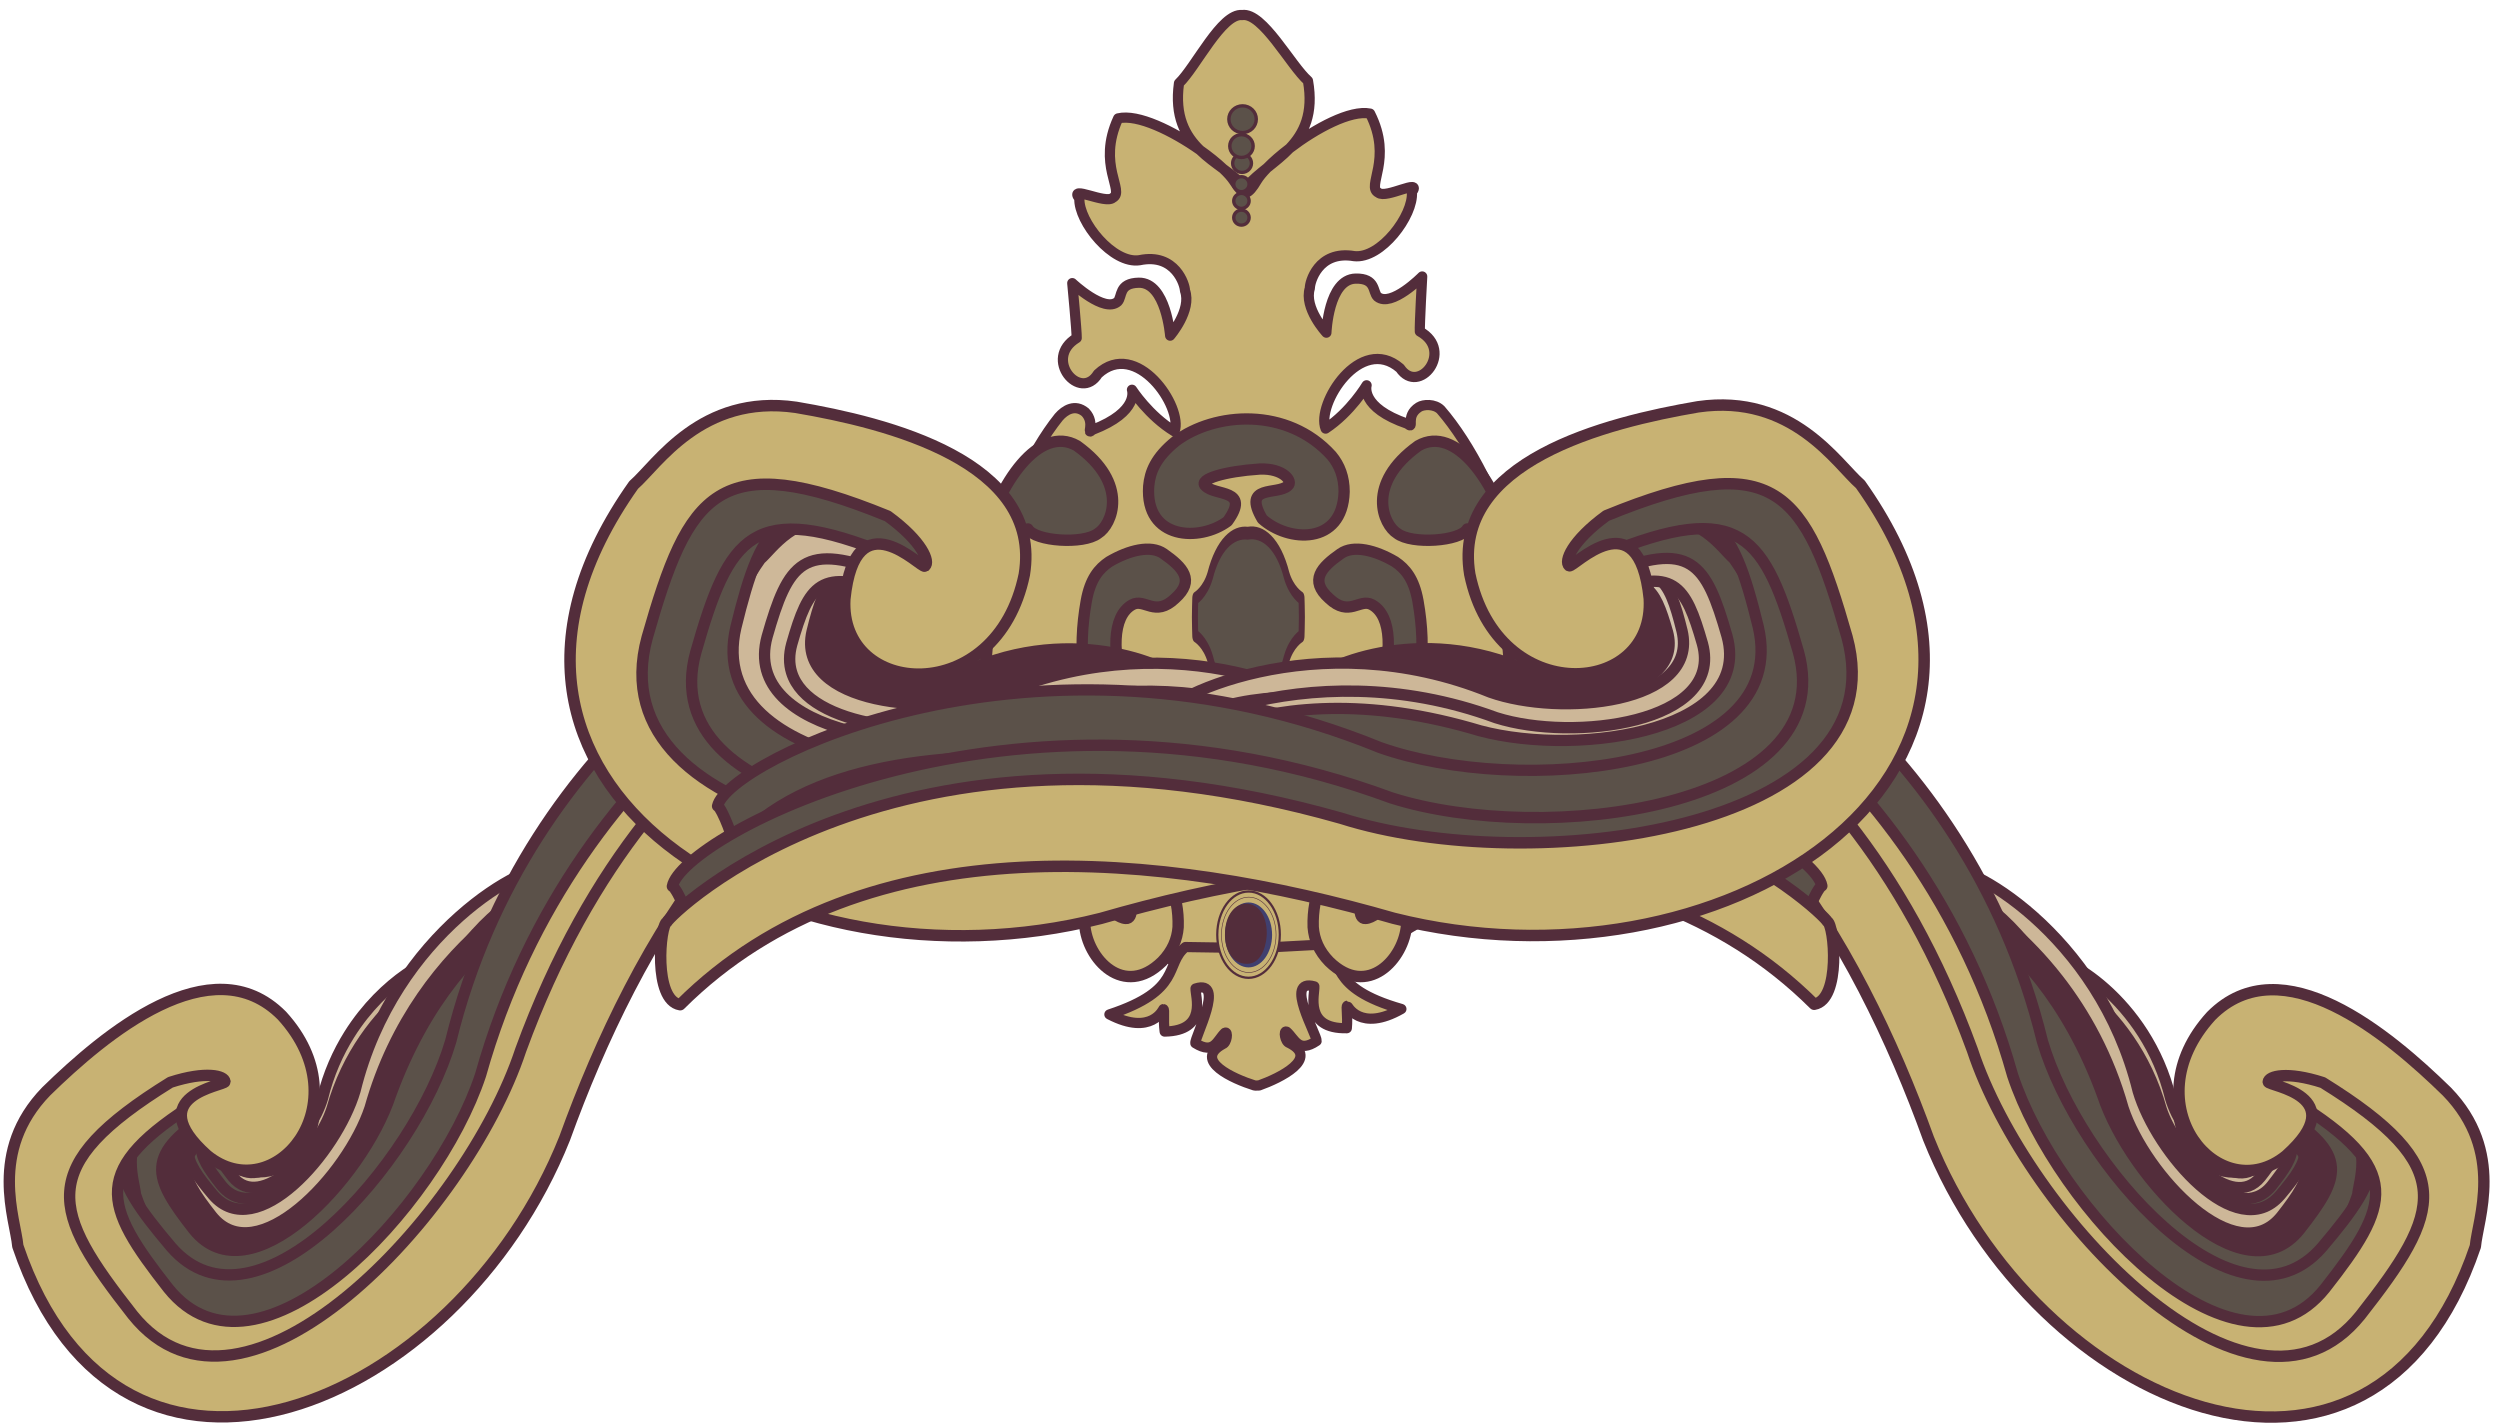 <?xml version="1.0" encoding="UTF-8" standalone="no"?>
<!DOCTYPE svg PUBLIC "-//W3C//DTD SVG 1.1//EN" "http://www.w3.org/Graphics/SVG/1.1/DTD/svg11.dtd">
<svg width="100%" height="100%" viewBox="0 0 221 126" version="1.1" xmlns="http://www.w3.org/2000/svg" xmlns:xlink="http://www.w3.org/1999/xlink" xml:space="preserve" xmlns:serif="http://www.serif.com/" style="fill-rule:evenodd;clip-rule:evenodd;stroke-linecap:round;stroke-linejoin:round;stroke-miterlimit:1.5;">
    <g transform="matrix(1,0,0,1,-115,-70)">
        <g transform="matrix(1,0,0,1,107.533,62.4)">
            <g id="額縁" transform="matrix(1,0,0,1,-3.598,-0.2)">
                <g id="はじ">
                    <g transform="matrix(0.707,0.707,-0.707,0.707,87.089,-21.587)">
                        <g id="くるくる" transform="matrix(0.083,-0.307,-0.307,-0.083,100.492,214.564)">
                            <g id="くるくる1" serif:id="くるくる" transform="matrix(-2.185,-0.038,-0.038,2.173,1353.51,-218.905)">
                                <path d="M483.067,212.387C489.983,215.867 502.719,206.09 505.608,203.581C512.312,198.055 523.571,198.943 521.904,208.37C522.077,210.901 521.278,211.623 519.569,212.265C517.235,212.918 512.084,213.745 511.256,210.863C510.41,207.371 514.262,205.891 515.228,208.279C516.122,210.811 513.765,209.85 513.701,209.951C513.622,210.107 514.034,210.509 515.14,210.72C519.935,210.465 520.118,209.06 519.474,205.161C518.557,199.977 509.295,202.983 505.487,206.531C503.242,208.823 500.821,210.514 498.431,211.744C490.992,215.57 483.841,214.92 483.135,213.921C483.251,213.788 483.207,212.426 483.067,212.387Z" style="fill:rgb(206,184,153);stroke:rgb(83,45,59);stroke-width:1.44px;"/>
                            </g>
                            <g id="くるくる2" serif:id="くるくる" transform="matrix(-2.379,0.044,0.044,2.379,1435.43,-306.817)">
                                <path d="M483.067,212.387C489.983,215.867 502.719,206.09 505.608,203.581C512.312,198.055 523.571,198.943 521.904,208.37C522.077,210.901 521.278,211.623 519.569,212.265C517.235,212.918 512.084,213.745 511.256,210.863C510.41,207.371 514.262,205.891 515.228,208.279C516.122,210.811 513.765,209.85 513.701,209.951C513.622,210.107 514.034,210.509 515.14,210.72C519.935,210.465 520.118,209.06 519.474,205.161C518.557,199.977 509.295,202.983 505.487,206.531C496.254,215.952 484.068,215.241 483.135,213.921C483.251,213.788 483.207,212.426 483.067,212.387Z" style="fill:rgb(91,81,73);stroke:rgb(83,45,59);stroke-width:1.32px;"/>
                            </g>
                            <g id="くるくる3" serif:id="くるくる" transform="matrix(-2.956,0.055,0.055,2.956,1729.01,-431.389)">
                                <path d="M487.773,209.516C494.227,211.814 500.935,207.699 505.608,203.581C512.312,198.055 523.164,199.193 521.497,208.62C521.171,209.357 520.92,211.533 518.525,212.269C516.191,212.921 512.084,213.745 511.256,210.863C510.41,207.371 514.262,205.891 515.228,208.279C516.122,210.811 513.765,209.85 513.701,209.951C513.622,210.107 514.034,210.509 515.14,210.72C519.935,210.465 520.118,209.06 519.474,205.161C518.557,199.977 509.295,202.983 505.487,206.531C496.329,214.543 488.491,211.739 488.386,211.62C488.182,211.623 487.184,209.922 487.773,209.516Z" style="fill:rgb(91,81,73);stroke:rgb(83,45,59);stroke-width:1.06px;"/>
                            </g>
                        </g>
                        <g id="くるくる4" serif:id="くるくる" transform="matrix(0.133,-0.489,-0.489,-0.133,128.347,266.502)">
                            <g id="くるくる5" serif:id="くるくる" transform="matrix(-2.185,-0.038,-0.038,2.173,1353.51,-218.905)">
                                <path d="M483.067,212.387C489.983,215.867 502.719,206.09 505.608,203.581C512.312,198.055 523.571,198.943 521.904,208.37C522.077,210.901 521.278,211.623 519.569,212.265C517.235,212.918 512.084,213.745 511.256,210.863C510.41,207.371 514.262,205.891 515.228,208.279C516.122,210.811 513.765,209.85 513.701,209.951C513.622,210.107 514.034,210.509 515.14,210.72C519.935,210.465 520.118,209.06 519.474,205.161C518.557,199.977 509.295,202.983 505.487,206.531C496.254,215.952 484.068,215.241 483.135,213.921C483.251,213.788 483.207,212.426 483.067,212.387Z" style="fill:rgb(206,184,153);stroke:rgb(83,45,59);stroke-width:0.91px;"/>
                            </g>
                            <g id="くるくる6" serif:id="くるくる" transform="matrix(-2.379,0.044,0.044,2.379,1435.43,-306.817)">
                                <path d="M483.067,212.387C489.983,215.867 502.719,206.09 505.608,203.581C512.312,198.055 523.571,198.943 521.904,208.37C522.077,210.901 521.278,211.623 519.569,212.265C517.235,212.918 512.084,213.745 511.256,210.863C510.41,207.371 514.262,205.891 515.228,208.279C516.122,210.811 513.765,209.85 513.701,209.951C513.622,210.107 514.034,210.509 515.14,210.72C519.935,210.465 520.118,209.06 519.474,205.161C518.557,199.977 509.295,202.983 505.487,206.531C496.254,215.952 484.068,215.241 483.135,213.921C483.251,213.788 483.207,212.426 483.067,212.387Z" style="fill:rgb(83,45,59);stroke:rgb(83,45,59);stroke-width:0.83px;"/>
                            </g>
                            <g id="くるくる7" serif:id="くるくる" transform="matrix(-2.956,0.055,0.055,2.956,1729.01,-431.389)">
                                <path d="M487.773,209.516C494.227,211.814 500.935,207.699 505.608,203.581C512.312,198.055 523.164,199.193 521.497,208.62C521.171,209.357 520.92,211.533 518.525,212.269C516.191,212.921 512.084,213.745 511.256,210.863C510.41,207.371 514.262,205.891 515.228,208.279C516.122,210.811 513.765,209.85 513.701,209.951C513.622,210.107 514.034,210.509 515.14,210.72C519.935,210.465 520.118,209.06 519.474,205.161C518.557,199.977 509.295,202.983 505.487,206.531C496.329,214.543 488.491,211.739 488.386,211.62C488.182,211.623 487.184,209.922 487.773,209.516Z" style="fill:rgb(91,81,73);stroke:rgb(83,45,59);stroke-width:0.67px;"/>
                            </g>
                        </g>
                        <g id="くるくる8" serif:id="くるくる" transform="matrix(0.262,-0.965,-0.965,-0.262,200.397,399.374)">
                            <g id="くるくる9" serif:id="くるくる" transform="matrix(-2.185,-0.038,-0.038,2.173,1353.51,-218.905)">
                                <path d="M483.067,212.387C489.983,215.867 502.719,206.09 505.608,203.581C512.312,198.055 523.571,198.943 521.904,208.37C522.077,210.901 521.278,211.623 519.569,212.265C517.235,212.918 512.084,213.745 511.256,210.863C510.41,207.371 514.262,205.891 515.228,208.279C516.122,210.811 513.765,209.85 513.701,209.951C513.622,210.107 514.034,210.509 515.14,210.72C519.935,210.465 520.118,209.06 519.474,205.161C518.557,199.977 509.295,202.983 505.487,206.531C496.254,215.952 484.068,215.241 483.135,213.921C483.251,213.788 483.207,212.426 483.067,212.387Z" style="fill:rgb(91,81,73);stroke:rgb(83,45,59);stroke-width:0.46px;"/>
                            </g>
                            <g id="くるくる10" serif:id="くるくる" transform="matrix(-2.379,0.044,0.044,2.379,1435.43,-306.817)">
                                <path d="M483.067,212.387C489.983,215.867 502.719,206.09 505.608,203.581C512.312,198.055 523.571,198.943 521.904,208.37C522.077,210.901 521.278,211.623 519.569,212.265C517.235,212.918 512.084,213.745 511.256,210.863C510.41,207.371 514.262,205.891 515.228,208.279C516.122,210.811 513.765,209.85 513.701,209.951C513.622,210.107 514.034,210.509 515.14,210.72C519.935,210.465 520.118,209.06 519.474,205.161C518.557,199.977 509.295,202.983 505.487,206.531C496.254,215.952 484.068,215.241 483.135,213.921C483.251,213.788 483.207,212.426 483.067,212.387Z" style="fill:rgb(200,178,115);stroke:rgb(83,45,59);stroke-width:0.42px;"/>
                            </g>
                            <g id="くるくる11" serif:id="くるくる" transform="matrix(-2.956,0.055,0.055,2.956,1729.01,-431.389)">
                                <path d="M487.773,209.516C494.227,211.814 500.935,207.699 505.608,203.581C512.312,198.055 523.164,199.193 521.497,208.62C521.171,209.357 520.92,211.533 518.525,212.269C516.191,212.921 512.084,213.745 511.256,210.863C510.41,207.371 514.262,205.891 515.228,208.279C516.122,210.811 513.765,209.85 513.701,209.951C513.622,210.107 514.034,210.509 515.14,210.72C519.935,210.465 520.118,209.06 519.474,205.161C518.557,199.977 509.295,202.983 505.487,206.531C496.329,214.543 488.491,211.739 488.386,211.62C488.182,211.623 487.184,209.922 487.773,209.516Z" style="fill:rgb(200,178,115);stroke:rgb(83,45,59);stroke-width:0.34px;"/>
                            </g>
                        </g>
                    </g>
                    <g transform="matrix(-0.707,0.707,0.707,0.707,155.438,-21.563)">
                        <g id="くるくる12" serif:id="くるくる" transform="matrix(0.083,-0.307,-0.307,-0.083,100.492,214.564)">
                            <g id="くるくる13" serif:id="くるくる" transform="matrix(-2.185,-0.038,-0.038,2.173,1353.51,-218.905)">
                                <path d="M483.067,212.387C489.983,215.867 502.719,206.09 505.608,203.581C512.312,198.055 523.571,198.943 521.904,208.37C522.077,210.901 521.278,211.623 519.569,212.265C517.235,212.918 512.084,213.745 511.256,210.863C510.41,207.371 514.262,205.891 515.228,208.279C516.122,210.811 513.765,209.85 513.701,209.951C513.622,210.107 514.034,210.509 515.14,210.72C519.935,210.465 520.118,209.06 519.474,205.161C518.557,199.977 509.295,202.983 505.487,206.531C496.254,215.952 484.068,215.241 483.135,213.921C483.251,213.788 483.207,212.426 483.067,212.387Z" style="fill:rgb(205,183,152);stroke:rgb(83,45,59);stroke-width:1.44px;"/>
                            </g>
                            <g id="くるくる14" serif:id="くるくる" transform="matrix(-2.379,0.044,0.044,2.379,1435.43,-306.817)">
                                <path d="M483.067,212.387C489.983,215.867 502.719,206.09 505.608,203.581C512.312,198.055 523.571,198.943 521.904,208.37C522.077,210.901 521.278,211.623 519.569,212.265C517.235,212.918 512.084,213.745 511.256,210.863C510.41,207.371 514.262,205.891 515.228,208.279C516.122,210.811 513.765,209.85 513.701,209.951C513.622,210.107 514.034,210.509 515.14,210.72C519.935,210.465 520.118,209.06 519.474,205.161C518.557,199.977 509.295,202.983 505.487,206.531C496.254,215.952 484.068,215.241 483.135,213.921C483.251,213.788 483.207,212.426 483.067,212.387Z" style="fill:rgb(205,183,152);stroke:rgb(83,45,59);stroke-width:1.32px;"/>
                            </g>
                            <g id="くるくる15" serif:id="くるくる" transform="matrix(-2.956,0.055,0.055,2.956,1729.01,-431.389)">
                                <path d="M487.773,209.516C494.227,211.814 500.935,207.699 505.608,203.581C512.312,198.055 523.164,199.193 521.497,208.62C521.171,209.357 520.92,211.533 518.525,212.269C516.191,212.921 512.084,213.745 511.256,210.863C510.41,207.371 514.262,205.891 515.228,208.279C516.122,210.811 513.765,209.85 513.701,209.951C513.622,210.107 514.034,210.509 515.14,210.72C519.935,210.465 520.118,209.06 519.474,205.161C518.557,199.977 509.295,202.983 505.487,206.531C496.329,214.543 488.491,211.739 488.386,211.62C488.182,211.623 487.184,209.922 487.773,209.516Z" style="fill:rgb(91,81,73);stroke:rgb(83,45,59);stroke-width:1.06px;"/>
                            </g>
                        </g>
                        <g id="くるくる16" serif:id="くるくる" transform="matrix(0.133,-0.489,-0.489,-0.133,128.347,266.502)">
                            <g id="くるくる17" serif:id="くるくる" transform="matrix(-2.185,-0.038,-0.038,2.173,1353.51,-218.905)">
                                <path d="M483.067,212.387C489.983,215.867 502.719,206.09 505.608,203.581C512.312,198.055 523.571,198.943 521.904,208.37C522.077,210.901 521.278,211.623 519.569,212.265C517.235,212.918 512.084,213.745 511.256,210.863C510.41,207.371 514.262,205.891 515.228,208.279C516.122,210.811 513.765,209.85 513.701,209.951C513.622,210.107 514.034,210.509 515.14,210.72C519.935,210.465 520.118,209.06 519.474,205.161C518.557,199.977 509.295,202.983 505.487,206.531C496.254,215.952 484.068,215.241 483.135,213.921C483.251,213.788 483.207,212.426 483.067,212.387Z" style="fill:rgb(205,183,152);stroke:rgb(83,45,59);stroke-width:0.91px;"/>
                            </g>
                            <g id="くるくる18" serif:id="くるくる" transform="matrix(-2.379,0.044,0.044,2.379,1435.43,-306.817)">
                                <path d="M483.067,212.387C489.983,215.867 502.719,206.09 505.608,203.581C512.312,198.055 523.571,198.943 521.904,208.37C522.077,210.901 521.278,211.623 519.569,212.265C517.235,212.918 512.084,213.745 511.256,210.863C510.41,207.371 514.262,205.891 515.228,208.279C516.122,210.811 513.765,209.85 513.701,209.951C513.622,210.107 514.034,210.509 515.14,210.72C519.935,210.465 520.118,209.06 519.474,205.161C518.557,199.977 509.295,202.983 505.487,206.531C502.712,209.363 499.67,211.279 496.747,212.538C489.945,215.469 483.788,214.844 483.135,213.921C483.251,213.788 483.207,212.426 483.067,212.387Z" style="fill:rgb(83,45,59);stroke:rgb(83,45,59);stroke-width:0.83px;"/>
                            </g>
                            <g id="くるくる19" serif:id="くるくる" transform="matrix(-2.956,0.055,0.055,2.956,1729.01,-431.389)">
                                <path d="M487.773,209.516C494.227,211.814 500.935,207.699 505.608,203.581C512.312,198.055 523.164,199.193 521.497,208.62C521.171,209.357 520.92,211.533 518.525,212.269C516.191,212.921 512.084,213.745 511.256,210.863C510.41,207.371 514.262,205.891 515.228,208.279C516.122,210.811 513.765,209.85 513.701,209.951C513.622,210.107 514.034,210.509 515.14,210.72C519.935,210.465 520.118,209.06 519.474,205.161C518.557,199.977 509.295,202.983 505.487,206.531C496.329,214.543 488.491,211.739 488.386,211.62C488.182,211.623 487.184,209.922 487.773,209.516Z" style="fill:rgb(91,81,73);stroke:rgb(83,45,59);stroke-width:0.67px;"/>
                            </g>
                        </g>
                        <g id="くるくる20" serif:id="くるくる" transform="matrix(0.262,-0.965,-0.965,-0.262,200.397,399.374)">
                            <g id="くるくる21" serif:id="くるくる" transform="matrix(-2.185,-0.038,-0.038,2.173,1353.51,-218.905)">
                                <path d="M483.067,212.387C489.983,215.867 502.719,206.09 505.608,203.581C512.312,198.055 523.571,198.943 521.904,208.37C522.077,210.901 521.278,211.623 519.569,212.265C517.235,212.918 512.084,213.745 511.256,210.863C510.41,207.371 514.262,205.891 515.228,208.279C516.122,210.811 513.765,209.85 513.701,209.951C513.622,210.107 514.034,210.509 515.14,210.72C519.935,210.465 520.118,209.06 519.474,205.161C518.557,199.977 509.295,202.983 505.487,206.531C496.254,215.952 484.068,215.241 483.135,213.921C483.251,213.788 483.207,212.426 483.067,212.387Z" style="fill:rgb(91,81,73);stroke:rgb(83,45,59);stroke-width:0.46px;"/>
                            </g>
                            <g id="くるくる22" serif:id="くるくる" transform="matrix(-2.379,0.044,0.044,2.379,1435.43,-306.817)">
                                <path d="M483.067,212.387C489.983,215.867 502.719,206.09 505.608,203.581C512.312,198.055 523.571,198.943 521.904,208.37C522.077,210.901 521.278,211.623 519.569,212.265C517.235,212.918 512.084,213.745 511.256,210.863C510.41,207.371 514.262,205.891 515.228,208.279C516.122,210.811 513.765,209.85 513.701,209.951C513.622,210.107 514.034,210.509 515.14,210.72C519.935,210.465 520.118,209.06 519.474,205.161C518.557,199.977 509.295,202.983 505.487,206.531C496.254,215.952 484.068,215.241 483.135,213.921C483.251,213.788 483.207,212.426 483.067,212.387Z" style="fill:rgb(200,178,115);stroke:rgb(83,45,59);stroke-width:0.42px;"/>
                            </g>
                            <g id="くるくる23" serif:id="くるくる" transform="matrix(-2.956,0.055,0.055,2.956,1729.01,-431.389)">
                                <path d="M487.773,209.516C494.227,211.814 500.935,207.699 505.608,203.581C512.312,198.055 523.164,199.193 521.497,208.62C521.171,209.357 520.92,211.533 518.525,212.269C516.191,212.921 512.084,213.745 511.256,210.863C510.41,207.371 514.262,205.891 515.228,208.279C516.122,210.811 513.765,209.85 513.701,209.951C513.622,210.107 514.034,210.509 515.14,210.72C519.935,210.465 520.118,209.06 519.474,205.161C518.557,199.977 509.295,202.983 505.487,206.531C496.329,214.543 488.491,211.739 488.386,211.62C488.182,211.623 487.184,209.922 487.773,209.516Z" style="fill:rgb(200,178,115);stroke:rgb(83,45,59);stroke-width:0.34px;"/>
                            </g>
                        </g>
                    </g>
                </g>
                <g id="かざり" transform="matrix(1.479,-1.02618e-17,1.02618e-17,1.479,-309.562,-233.381)">
                    <g transform="matrix(1,-0.019,0.019,1,142.992,-102.331)">
                        <path d="M142.93,279.647C143.153,279.589 143.357,279.34 143.623,278.908C143.756,278.697 143.97,278.448 144.243,278.179C144.709,277.821 145.19,277.459 145.612,277.033C147.203,275.866 149.291,274.79 150.458,275.05C151.797,277.813 150.113,279.402 150.869,279.788C151.308,280.182 153.52,278.943 152.867,279.788C152.952,281.179 150.933,283.762 149.344,283.548C147.185,283.139 146.651,285.096 146.664,285.406C146.259,286.592 147.599,288.09 147.599,288.09C147.599,288.09 147.778,284.901 149.406,284.892C150.64,284.891 150.397,285.701 150.695,286C151.504,286.688 153.387,284.841 153.387,284.841C153.387,284.841 153.166,287.765 153.185,288.126C155.245,289.321 153.047,291.98 151.96,290.296C149.626,288.205 146.887,292.362 147.444,293.82C148.968,292.856 149.942,291.279 149.942,291.279C149.942,291.279 149.492,292.593 152.347,293.63C152.792,294.012 152.177,293.166 153.042,292.644C153.311,292.477 153.982,292.449 154.346,292.83C157.784,296.953 161.018,306.551 159.668,313.527C158.023,322.323 148.903,326.075 142.982,326.413L142.982,326.418L142.93,326.416L142.878,326.418L142.878,326.413C136.956,326.075 127.837,322.323 126.192,313.527C124.841,306.551 128.076,296.953 131.513,292.83C131.896,292.405 132.501,292.056 133.101,292.569C133.734,293.252 133.076,294.005 133.513,293.63C136.367,292.593 135.918,291.279 135.918,291.279C135.918,291.279 136.891,292.856 138.416,293.82C138.972,292.362 136.233,288.205 133.9,290.296C132.813,291.98 130.614,289.321 132.674,288.126C132.694,287.765 132.472,284.841 132.472,284.841C132.472,284.841 134.356,286.688 135.164,286C135.463,285.701 135.22,284.891 136.453,284.892C138.081,284.901 138.261,288.09 138.261,288.09C138.261,288.09 139.601,286.592 139.195,285.406C139.208,285.096 138.674,283.139 136.515,283.548C134.926,283.762 132.908,281.179 132.992,279.788C132.339,278.943 134.552,280.182 134.991,279.788C135.746,279.402 134.062,277.813 135.402,275.05C136.568,274.79 138.657,275.866 140.248,277.033C140.669,277.459 141.151,277.821 141.617,278.179C141.89,278.448 142.103,278.697 142.237,278.908C142.503,279.34 142.707,279.589 142.93,279.647ZM142.93,269.016C144.157,268.866 145.763,272.081 146.784,273.019C147.093,274.995 146.481,276.152 145.612,277.033C145.083,277.42 144.61,277.817 144.243,278.179C143.784,278.531 143.34,278.88 142.982,279.284L142.982,279.405C142.965,279.385 142.947,279.364 142.93,279.343C142.912,279.364 142.895,279.385 142.878,279.405L142.878,279.284C142.52,278.88 142.075,278.531 141.617,278.179C141.25,277.817 140.776,277.42 140.248,277.033C139.379,276.152 138.767,274.995 139.075,273.019C140.097,272.081 141.702,268.866 142.93,269.016Z" style="fill:rgb(200,178,115);stroke:rgb(83,45,59);stroke-width:0.61px;"/>
                    </g>
                    <g transform="matrix(1,-0.019,0.019,1,143.503,-102.331)">
                        <path d="M141.999,332.979C141.979,332.978 141.959,332.977 141.938,332.976C140.685,332.559 138.269,331.427 140.086,330.473C140.337,330.408 140.444,329.681 140.231,329.793C139.745,330.239 139.563,331.106 138.452,330.385C138.398,330.057 140.361,326.568 138.526,327.116C138.494,327.55 139.218,329.661 136.633,329.654C136.548,328.929 136.677,328.323 136.581,328.312C136.568,328.311 135.85,329.931 133.35,328.568C137.793,327.201 136.684,325.63 137.969,324.627L142.152,324.771L142.152,324.772L146.182,324.633C147.468,325.636 146.359,327.207 150.801,328.574C148.302,329.937 147.583,328.317 147.571,328.318C147.475,328.329 147.603,328.936 147.519,329.66C144.934,329.667 145.657,327.556 145.626,327.123C143.791,326.574 145.754,330.063 145.7,330.391C144.589,331.112 144.406,330.245 143.921,329.799C143.708,329.687 143.815,330.414 144.066,330.48C145.883,331.433 143.467,332.565 142.213,332.982C142.142,332.987 142.071,332.988 141.999,332.984L141.999,332.979Z" style="fill:rgb(200,178,115);stroke:rgb(83,45,59);stroke-width:0.61px;"/>
                    </g>
                    <g transform="matrix(-1.134,0.211,0.211,1.134,372.998,-169.696)">
                        <path d="M117.889,295.004C115.782,294.27 114.244,297.608 114.027,300.933C113.551,305.673 113.517,313.733 120.035,317.829C120.802,317.67 121.049,315.803 121.03,315.934C118.632,314.77 115.625,311.831 117.229,309.895C119.568,307.134 116.9,305.562 115.639,308.745C114.819,305.328 115.134,301.73 116.181,299.708C116.66,300.272 119.163,299.977 119.791,299.271C120.421,298.71 120.958,296.441 117.889,295.004Z" style="fill:rgb(91,81,73);stroke:rgb(83,45,59);stroke-width:0.59px;"/>
                    </g>
                    <g transform="matrix(1.134,0.211,-0.211,1.134,209.713,-169.696)">
                        <path d="M117.889,295.004C115.782,294.27 114.244,297.608 114.027,300.933C113.551,305.673 113.517,313.733 120.035,317.829C121.642,317.252 121.11,316.244 121.03,315.934C118.632,314.77 115.625,311.831 117.229,309.895C119.568,307.134 116.9,305.562 115.639,308.745C114.819,305.328 115.134,301.73 116.181,299.708C116.66,300.272 119.163,299.977 119.791,299.271C120.421,298.71 120.958,296.441 117.889,295.004Z" style="fill:rgb(91,81,73);stroke:rgb(83,45,59);stroke-width:0.59px;"/>
                    </g>
                    <g transform="matrix(-1,3.46945e-18,1.04083e-17,1,432.414,-109.849)">
                        <path d="M128.045,322.095C128.691,321.537 129.521,321.148 131.069,321.285C133.93,321.645 137.27,324.401 137.138,328.332L137.139,328.333L137.138,328.333C137.084,329.075 136.785,329.771 136.18,330.393C133.895,332.625 131.694,330.236 131.554,328.181C132.124,325.838 133.167,327.794 134.02,327.815C134.431,327.857 134.567,326.883 133.509,325.941C131.901,324.582 130.464,323.851 130.487,324.407C130.456,325.26 132.346,326.419 129.973,326.846C127.929,326.582 125.678,324.24 128.045,322.095Z" style="fill:rgb(200,178,115);stroke:rgb(83,45,59);stroke-width:0.68px;"/>
                    </g>
                    <g id="オーバル" transform="matrix(0.199,0.004,-0.004,0.199,199.026,189.414)">
                        <g transform="matrix(1.111,-0.021,0.021,1.151,317.145,47.738)">
                            <ellipse cx="133.379" cy="81.683" rx="8.451" ry="11.258" style="fill:rgb(200,178,115);stroke:rgb(83,45,59);stroke-width:0.6px;"/>
                        </g>
                        <g transform="matrix(0.97,-0.018,0.019,1.005,336.178,59.318)">
                            <ellipse cx="133.379" cy="81.683" rx="8.451" ry="11.258" style="fill:rgb(200,178,115);stroke:rgb(83,45,59);stroke-width:0.17px;"/>
                        </g>
                        <g transform="matrix(0.836,-0.015,0.016,0.866,354.237,70.305)">
                            <ellipse cx="133.379" cy="81.683" rx="8.451" ry="11.258" style="fill:rgb(64,63,111);"/>
                        </g>
                        <g transform="matrix(0.743,-0.014,0.012,0.661,366.153,86.43)">
                            <path d="M124.928,82.249C124.928,63.946 141.83,63.38 141.83,81.683C141.83,85.484 140.452,95.498 133.863,95.576C127.274,95.576 124.867,88.172 124.928,82.249Z" style="fill:rgb(83,45,59);"/>
                        </g>
                    </g>
                    <g transform="matrix(1,-3.46945e-18,1.04083e-17,1,150.065,-109.849)">
                        <path d="M128.045,322.095C128.691,321.537 129.521,321.148 131.069,321.285C133.93,321.645 137.27,324.401 137.138,328.332L137.139,328.333L137.138,328.333C137.084,329.075 136.785,329.771 136.18,330.393C133.895,332.625 131.694,330.236 131.554,328.181C132.124,325.838 133.167,327.794 134.02,327.815C134.431,327.857 134.567,326.883 133.509,325.941C131.901,324.582 130.464,323.851 130.487,324.407C130.456,325.26 132.346,326.419 129.973,326.846C127.929,326.582 125.678,324.24 128.045,322.095Z" style="fill:rgb(200,178,115);stroke:rgb(83,45,59);stroke-width:0.68px;"/>
                    </g>
                    <g transform="matrix(1,-1.83138e-17,2.22665e-17,2.139,-80.152,-108.04)">
                        <path d="M368.358,143.989C368.354,143.78 368.381,143.567 368.381,143.467C368.381,143.467 368.974,143.304 369.27,142.829C369.74,141.964 370.639,141.595 371.517,141.646C372.419,141.569 373.357,141.934 373.84,142.824C374.136,143.298 374.729,143.462 374.729,143.462C374.729,143.563 374.756,143.778 374.752,143.989C374.756,144.2 374.729,144.415 374.729,144.516C374.729,144.516 374.136,144.68 373.84,145.154C373.357,146.045 372.419,146.41 371.517,146.333C370.639,146.383 369.74,146.014 369.27,145.149C368.974,144.675 368.381,144.511 368.381,144.511C368.381,144.411 368.354,144.198 368.358,143.989Z" style="fill:rgb(91,81,73);stroke:rgb(83,45,59);stroke-width:0.36px;"/>
                    </g>
                    <g transform="matrix(1,0,-1.54074e-33,1,0.197,-0.008)">
                        <g transform="matrix(-0.87,3.01867e-18,9.00897e-18,0.866,395.708,-47.856)">
                            <path d="M114.987,298.08C110.212,297.247 107.22,292.034 108.469,285.048C108.743,283.518 109.337,282.82 110.045,282.343C111.396,281.545 112.901,281.165 113.781,281.789C115.104,282.719 115.957,283.633 114.568,284.877C113.194,286.195 112.481,284.847 111.634,285.307C108.719,286.905 112.091,296.296 114.596,294.74C114.86,294.178 116.573,292.912 118.025,294.328C118.654,294.931 118.82,295.504 118.47,296.409C118.029,297.993 116.534,298.358 114.987,298.08Z" style="fill:rgb(91,81,73);stroke:rgb(83,45,59);stroke-width:0.78px;"/>
                        </g>
                        <g transform="matrix(0.87,-3.01867e-18,9.00897e-18,0.866,187.149,-47.856)">
                            <path d="M114.987,298.08C110.212,297.247 107.22,292.034 108.469,285.048C108.743,283.518 109.337,282.82 110.045,282.343C111.396,281.545 112.901,281.165 113.781,281.789C115.104,282.719 115.957,283.633 114.568,284.877C113.194,286.195 112.481,284.847 111.634,285.307C108.719,286.905 112.091,296.296 114.596,294.74C114.86,294.178 116.573,292.912 118.025,294.328C118.654,294.931 118.82,295.504 118.47,296.409C118.029,297.993 116.534,298.358 114.987,298.08Z" style="fill:rgb(91,81,73);stroke:rgb(83,45,59);stroke-width:0.78px;"/>
                        </g>
                    </g>
                    <g transform="matrix(0.723,-0.698,0.699,0.724,-32.278,48.313)">
                        <path d="M128.045,322.095C128.691,321.537 129.521,321.148 131.069,321.285C133.93,321.645 137.27,324.401 137.138,328.332L137.139,328.333L137.138,328.333C137.084,329.075 136.785,329.771 136.18,330.393C133.895,332.625 131.694,330.236 131.554,328.181C132.124,325.838 133.167,327.794 134.02,327.815C134.431,327.857 134.567,326.883 133.509,325.941C131.901,324.582 130.464,323.851 130.487,324.407C130.456,325.26 132.346,326.419 129.973,326.846C127.929,326.582 125.678,324.24 128.045,322.095Z" style="fill:rgb(91,81,73);stroke:rgb(83,45,59);stroke-width:0.67px;"/>
                    </g>
                    <g transform="matrix(0.425,-1.47447e-18,4.31904e-18,0.415,222.243,52.81)">
                        <circle cx="161.748" cy="297.032" r="1.079" style="fill:rgb(91,81,73);stroke:rgb(83,45,59);stroke-width:0.48px;"/>
                    </g>
                    <g transform="matrix(0.425,-1.47447e-18,4.31904e-18,0.415,222.243,51.81)">
                        <circle cx="161.748" cy="297.032" r="1.079" style="fill:rgb(91,81,73);stroke:rgb(83,45,59);stroke-width:0.48px;"/>
                    </g>
                    <g transform="matrix(0.425,-1.47447e-18,4.31904e-18,0.415,222.243,50.81)">
                        <circle cx="161.748" cy="297.032" r="1.079" style="fill:rgb(91,81,73);stroke:rgb(83,45,59);stroke-width:0.48px;"/>
                    </g>
                    <g transform="matrix(0.521,-1.80673e-18,5.29229e-18,0.508,206.753,21.935)">
                        <circle cx="161.748" cy="297.032" r="1.079" style="fill:rgb(91,81,73);stroke:rgb(83,45,59);stroke-width:0.39px;"/>
                    </g>
                    <g transform="matrix(0.646,-2.24117e-18,6.56484e-18,0.631,186.499,-15.626)">
                        <circle cx="161.748" cy="297.032" r="1.079" style="fill:rgb(91,81,73);stroke:rgb(83,45,59);stroke-width:0.32px;"/>
                    </g>
                    <g transform="matrix(0.759,-2.6318e-18,7.70909e-18,0.741,168.288,-49.906)">
                        <circle cx="161.748" cy="297.032" r="1.079" style="fill:rgb(91,81,73);stroke:rgb(83,45,59);stroke-width:0.27px;"/>
                    </g>
                </g>
                <g id="真ん中" transform="matrix(1,0,0,1,-5.37,0)">
                    <g transform="matrix(0.179,-1.129,1.129,0.179,-6.509,155.412)">
                        <g id="くるくる24" serif:id="くるくる" transform="matrix(-0.083,0.307,0.307,0.083,46.857,-9.353)">
                            <g id="くるくる25" serif:id="くるくる" transform="matrix(-2.185,-0.038,-0.038,2.173,1353.51,-218.905)">
                                <path d="M483.067,212.387C489.983,215.867 502.719,206.09 505.608,203.581C512.312,198.055 523.571,198.943 521.904,208.37C522.077,210.901 521.278,211.623 519.569,212.265C517.235,212.918 512.084,213.745 511.256,210.863C510.41,207.371 514.262,205.891 515.228,208.279C516.122,210.811 513.765,209.85 513.701,209.951C513.622,210.107 514.034,210.509 515.14,210.72C519.935,210.465 520.118,209.06 519.474,205.161C518.557,199.977 509.295,202.983 505.487,206.531C496.254,215.952 484.068,215.241 483.135,213.921C483.251,213.788 483.207,212.426 483.067,212.387Z" style="fill:rgb(83,45,59);stroke:rgb(83,45,59);stroke-width:1.26px;"/>
                            </g>
                            <g id="くるくる26" serif:id="くるくる" transform="matrix(-2.379,0.044,0.044,2.379,1435.43,-306.817)">
                                <path d="M483.067,212.387C489.983,215.867 502.719,206.09 505.608,203.581C512.312,198.055 523.571,198.943 521.904,208.37C522.077,210.901 521.278,211.623 519.569,212.265C517.235,212.918 512.084,213.745 511.256,210.863C510.41,207.371 514.262,205.891 515.228,208.279C516.122,210.811 513.765,209.85 513.701,209.951C513.622,210.107 514.034,210.509 515.14,210.72C519.935,210.465 520.118,209.06 519.474,205.161C519.426,204.886 519.354,204.635 519.261,204.405C517.592,200.296 509.094,203.17 505.487,206.531C496.254,215.952 484.068,215.241 483.135,213.921C483.251,213.788 483.207,212.426 483.067,212.387Z" style="fill:rgb(83,45,59);stroke:rgb(83,45,59);stroke-width:1.15px;"/>
                            </g>
                            <g id="くるくる27" serif:id="くるくる" transform="matrix(-2.956,0.055,0.055,2.956,1729.01,-431.389)">
                                <path d="M487.773,209.516C494.227,211.814 500.935,207.699 505.608,203.581C512.312,198.055 523.164,199.193 521.497,208.62C521.171,209.357 520.92,211.533 518.525,212.269C516.191,212.921 512.084,213.745 511.256,210.863C510.41,207.371 514.262,205.891 515.228,208.279C516.122,210.811 513.765,209.85 513.701,209.951C513.622,210.107 514.034,210.509 515.14,210.72C519.935,210.465 520.118,209.06 519.474,205.161C518.557,199.977 509.295,202.983 505.487,206.531C496.329,214.543 488.491,211.739 488.386,211.62C488.182,211.623 487.184,209.922 487.773,209.516Z" style="fill:rgb(83,45,59);stroke:rgb(83,45,59);stroke-width:0.93px;"/>
                            </g>
                        </g>
                        <g id="くるくる28" serif:id="くるくる" transform="matrix(-0.133,0.489,0.489,0.133,19.002,-61.291)">
                            <g id="くるくる29" serif:id="くるくる" transform="matrix(-2.185,-0.038,-0.038,2.173,1353.51,-218.905)">
                                <path d="M483.067,212.387C489.983,215.867 502.719,206.09 505.608,203.581C512.312,198.055 523.571,198.943 521.904,208.37C522.077,210.901 521.278,211.623 519.569,212.265C517.235,212.918 512.084,213.745 511.256,210.863C510.41,207.371 514.262,205.891 515.228,208.279C516.122,210.811 513.765,209.85 513.701,209.951C513.622,210.107 514.034,210.509 515.14,210.72C519.935,210.465 520.118,209.06 519.474,205.161C518.557,199.977 509.295,202.983 505.487,206.531C496.254,215.952 484.068,215.241 483.135,213.921C483.251,213.788 483.207,212.426 483.067,212.387Z" style="fill:rgb(206,184,153);stroke:rgb(83,45,59);stroke-width:0.79px;"/>
                            </g>
                            <g id="くるくる30" serif:id="くるくる" transform="matrix(-2.379,0.044,0.044,2.379,1435.43,-306.817)">
                                <path d="M483.067,212.387C489.983,215.867 502.719,206.09 505.608,203.581C512.312,198.055 523.571,198.943 521.904,208.37C522.077,210.901 521.278,211.623 519.569,212.265C517.235,212.918 512.084,213.745 511.256,210.863C510.41,207.371 514.262,205.891 515.228,208.279C516.122,210.811 513.765,209.85 513.701,209.951C513.622,210.107 514.034,210.509 515.14,210.72C519.935,210.465 520.118,209.06 519.474,205.161C519.354,204.483 519.092,203.944 518.717,203.53C516.227,200.772 508.797,203.447 505.487,206.531C496.254,215.952 484.068,215.241 483.135,213.921C483.251,213.788 483.207,212.426 483.067,212.387Z" style="fill:rgb(206,184,153);stroke:rgb(83,45,59);stroke-width:0.73px;"/>
                            </g>
                            <g id="くるくる31" serif:id="くるくる" transform="matrix(-2.956,0.055,0.055,2.956,1729.01,-431.389)">
                                <path d="M487.773,209.516C494.227,211.814 500.935,207.699 505.608,203.581C512.312,198.055 523.164,199.193 521.497,208.62C521.171,209.357 520.92,211.533 518.525,212.269C516.191,212.921 512.084,213.745 511.256,210.863C510.41,207.371 514.262,205.891 515.228,208.279C516.122,210.811 513.765,209.85 513.701,209.951C513.622,210.107 514.034,210.509 515.14,210.72C519.935,210.465 520.118,209.06 519.474,205.161C518.557,199.977 509.295,202.983 505.487,206.531C496.329,214.543 488.491,211.739 488.386,211.62C488.182,211.623 487.184,209.922 487.773,209.516Z" style="fill:rgb(206,184,153);stroke:rgb(83,45,59);stroke-width:0.58px;"/>
                            </g>
                        </g>
                        <g id="くるくる32" serif:id="くるくる" transform="matrix(-0.262,0.965,0.965,0.262,-53.049,-194.162)">
                            <g id="くるくる33" serif:id="くるくる" transform="matrix(-2.185,-0.038,-0.038,2.173,1353.51,-218.905)">
                                <path d="M483.067,212.387C489.983,215.867 502.719,206.09 505.608,203.581C512.312,198.055 523.571,198.943 521.904,208.37C522.077,210.901 521.278,211.623 519.569,212.265C517.235,212.918 512.084,213.745 511.256,210.863C510.41,207.371 514.262,205.891 515.228,208.279C516.122,210.811 513.765,209.85 513.701,209.951C513.622,210.107 514.034,210.509 515.14,210.72C519.935,210.465 520.118,209.06 519.474,205.161C518.557,199.977 509.295,202.983 505.487,206.531C496.254,215.952 484.068,215.241 483.135,213.921C483.251,213.788 483.207,212.426 483.067,212.387Z" style="fill:rgb(91,81,73);stroke:rgb(83,45,59);stroke-width:0.4px;"/>
                            </g>
                            <g id="くるくる34" serif:id="くるくる" transform="matrix(-2.379,0.044,0.044,2.379,1435.43,-306.817)">
                                <path d="M483.067,212.387C489.983,215.867 502.719,206.09 505.608,203.581C512.312,198.055 523.571,198.943 521.904,208.37C522.077,210.901 521.278,211.623 519.569,212.265C517.235,212.918 512.084,213.745 511.256,210.863C510.41,207.371 514.262,205.891 515.228,208.279C516.122,210.811 513.765,209.85 513.701,209.951C513.622,210.107 514.034,210.509 515.14,210.72C519.935,210.465 520.118,209.06 519.474,205.161C518.557,199.977 509.295,202.983 505.487,206.531C496.254,215.952 484.068,215.241 483.135,213.921C483.251,213.788 483.207,212.426 483.067,212.387Z" style="fill:rgb(91,81,73);stroke:rgb(83,45,59);stroke-width:0.37px;"/>
                            </g>
                            <g id="くるくる35" serif:id="くるくる" transform="matrix(-2.956,0.055,0.055,2.956,1729.01,-431.389)">
                                <path d="M487.773,209.516C494.227,211.814 500.935,207.699 505.608,203.581C512.312,198.055 523.164,199.193 521.497,208.62C521.171,209.357 520.92,211.533 518.525,212.269C516.191,212.921 512.084,213.745 511.256,210.863C510.41,207.371 514.262,205.891 515.228,208.279C516.122,210.811 513.765,209.85 513.701,209.951C513.622,210.107 514.034,210.509 515.14,210.72C519.935,210.465 520.118,209.06 519.474,205.161C518.557,199.977 509.295,202.983 505.487,206.531C496.329,214.543 488.491,211.739 488.386,211.62C488.182,211.623 487.184,209.922 487.773,209.516Z" style="fill:rgb(200,178,115);stroke:rgb(83,45,59);stroke-width:0.3px;"/>
                            </g>
                        </g>
                    </g>
                    <g transform="matrix(-0.18,-1.129,-1.129,0.18,259.954,155.302)">
                        <g id="くるくる36" serif:id="くるくる" transform="matrix(-0.083,0.307,0.307,0.083,46.857,-9.353)">
                            <g id="くるくる37" serif:id="くるくる" transform="matrix(-2.185,-0.038,-0.038,2.173,1353.51,-218.905)">
                                <path d="M483.067,212.387C489.983,215.867 502.719,206.09 505.608,203.581C512.312,198.055 523.571,198.943 521.904,208.37C522.077,210.901 521.278,211.623 519.569,212.265C517.235,212.918 512.084,213.745 511.256,210.863C510.41,207.371 514.262,205.891 515.228,208.279C516.122,210.811 513.765,209.85 513.701,209.951C513.622,210.107 514.034,210.509 515.14,210.72C519.935,210.465 520.118,209.06 519.474,205.161C518.557,199.977 509.295,202.983 505.487,206.531C496.254,215.952 484.068,215.241 483.135,213.921C483.251,213.788 483.207,212.426 483.067,212.387Z" style="fill:rgb(83,45,59);stroke:rgb(83,45,59);stroke-width:1.26px;"/>
                            </g>
                            <g id="くるくる38" serif:id="くるくる" transform="matrix(-2.379,0.044,0.044,2.379,1435.43,-306.817)">
                                <path d="M483.067,212.387C489.983,215.867 502.719,206.09 505.608,203.581C512.312,198.055 523.571,198.943 521.904,208.37C522.077,210.901 521.278,211.623 519.569,212.265C517.235,212.918 512.084,213.745 511.256,210.863C510.41,207.371 514.262,205.891 515.228,208.279C516.122,210.811 513.765,209.85 513.701,209.951C513.622,210.107 514.034,210.509 515.14,210.72C519.935,210.465 520.118,209.06 519.474,205.161C518.557,199.977 509.295,202.983 505.487,206.531C496.254,215.952 484.068,215.241 483.135,213.921C483.251,213.788 483.207,212.426 483.067,212.387Z" style="fill:rgb(83,45,59);stroke:rgb(83,45,59);stroke-width:1.15px;"/>
                            </g>
                            <g id="くるくる39" serif:id="くるくる" transform="matrix(-2.956,0.055,0.055,2.956,1729.01,-431.389)">
                                <path d="M487.773,209.516C494.227,211.814 500.935,207.699 505.608,203.581C512.312,198.055 523.164,199.193 521.497,208.62C521.171,209.357 520.92,211.533 518.525,212.269C516.191,212.921 512.084,213.745 511.256,210.863C510.41,207.371 514.262,205.891 515.228,208.279C516.122,210.811 513.765,209.85 513.701,209.951C513.622,210.107 514.034,210.509 515.14,210.72C519.935,210.465 520.118,209.06 519.474,205.161C518.557,199.977 509.295,202.983 505.487,206.531C496.329,214.543 488.491,211.739 488.386,211.62C488.182,211.623 487.184,209.922 487.773,209.516Z" style="fill:rgb(210,194,172);stroke:rgb(83,45,59);stroke-width:0.93px;"/>
                            </g>
                        </g>
                        <g id="くるくる40" serif:id="くるくる" transform="matrix(-0.133,0.489,0.489,0.133,19.002,-61.291)">
                            <g id="くるくる41" serif:id="くるくる" transform="matrix(-2.185,-0.038,-0.038,2.173,1353.51,-218.905)">
                                <path d="M483.067,212.387C489.983,215.867 502.719,206.09 505.608,203.581C512.312,198.055 523.571,198.943 521.904,208.37C522.077,210.901 521.278,211.623 519.569,212.265C517.235,212.918 512.084,213.745 511.256,210.863C510.41,207.371 514.262,205.891 515.228,208.279C516.122,210.811 513.765,209.85 513.701,209.951C513.622,210.107 514.034,210.509 515.14,210.72C519.935,210.465 520.118,209.06 519.474,205.161C518.557,199.977 509.295,202.983 505.487,206.531C496.254,215.952 484.068,215.241 483.135,213.921C483.251,213.788 483.207,212.426 483.067,212.387Z" style="fill:rgb(205,183,152);stroke:rgb(83,45,59);stroke-width:0.79px;"/>
                            </g>
                            <g id="くるくる42" serif:id="くるくる" transform="matrix(-2.379,0.044,0.044,2.379,1435.43,-306.817)">
                                <path d="M483.067,212.387C489.983,215.867 502.719,206.09 505.608,203.581C512.312,198.055 523.571,198.943 521.904,208.37C522.077,210.901 521.278,211.623 519.569,212.265C517.235,212.918 512.084,213.745 511.256,210.863C510.41,207.371 514.262,205.891 515.228,208.279C516.122,210.811 513.765,209.85 513.701,209.951C513.622,210.107 514.034,210.509 515.14,210.72C519.935,210.465 520.118,209.06 519.474,205.161C518.557,199.977 509.295,202.983 505.487,206.531C496.254,215.952 484.068,215.241 483.135,213.921C483.251,213.788 483.207,212.426 483.067,212.387Z" style="fill:rgb(205,183,152);stroke:rgb(83,45,59);stroke-width:0.73px;"/>
                            </g>
                            <g id="くるくる43" serif:id="くるくる" transform="matrix(-2.956,0.055,0.055,2.956,1729.01,-431.389)">
                                <path d="M487.773,209.516C494.227,211.814 500.935,207.699 505.608,203.581C512.312,198.055 523.164,199.193 521.497,208.62C521.171,209.357 520.92,211.533 518.525,212.269C516.191,212.921 512.084,213.745 511.256,210.863C510.41,207.371 514.262,205.891 515.228,208.279C516.122,210.811 513.765,209.85 513.701,209.951C513.622,210.107 514.034,210.509 515.14,210.72C519.935,210.465 520.118,209.06 519.474,205.161C518.557,199.977 509.295,202.983 505.487,206.531C496.329,214.543 488.491,211.739 488.386,211.62C488.182,211.623 487.184,209.922 487.773,209.516Z" style="fill:rgb(91,81,73);stroke:rgb(83,45,59);stroke-width:0.58px;"/>
                            </g>
                        </g>
                        <g id="くるくる44" serif:id="くるくる" transform="matrix(-0.262,0.965,0.965,0.262,-53.049,-194.162)">
                            <g id="くるくる45" serif:id="くるくる" transform="matrix(-2.185,-0.038,-0.038,2.173,1353.51,-218.905)">
                                <path d="M483.067,212.387C489.983,215.867 502.719,206.09 505.608,203.581C512.312,198.055 523.571,198.943 521.904,208.37C522.077,210.901 521.278,211.623 519.569,212.265C517.235,212.918 512.084,213.745 511.256,210.863C510.41,207.371 514.262,205.891 515.228,208.279C516.122,210.811 513.765,209.85 513.701,209.951C513.622,210.107 514.034,210.509 515.14,210.72C519.935,210.465 520.118,209.06 519.474,205.161C518.557,199.977 509.295,202.983 505.487,206.531C496.254,215.952 484.068,215.241 483.135,213.921C483.251,213.788 483.207,212.426 483.067,212.387Z" style="fill:rgb(91,81,73);stroke:rgb(83,45,59);stroke-width:0.4px;"/>
                            </g>
                            <g id="くるくる46" serif:id="くるくる" transform="matrix(-2.379,0.044,0.044,2.379,1435.43,-306.817)">
                                <path d="M483.067,212.387C489.983,215.867 502.719,206.09 505.608,203.581C512.312,198.055 523.571,198.943 521.904,208.37C522.077,210.901 521.278,211.623 519.569,212.265C517.235,212.918 512.084,213.745 511.256,210.863C510.41,207.371 514.262,205.891 515.228,208.279C516.122,210.811 513.765,209.85 513.701,209.951C513.622,210.107 514.034,210.509 515.14,210.72C519.935,210.465 520.118,209.06 519.474,205.161C518.557,199.977 509.295,202.983 505.487,206.531C496.254,215.952 484.068,215.241 483.135,213.921C483.251,213.788 483.207,212.426 483.067,212.387Z" style="fill:rgb(91,81,73);stroke:rgb(83,45,59);stroke-width:0.37px;"/>
                            </g>
                            <g id="くるくる47" serif:id="くるくる" transform="matrix(-2.956,0.055,0.055,2.956,1729.01,-431.389)">
                                <path d="M487.773,209.516C494.227,211.814 500.935,207.699 505.608,203.581C512.312,198.055 523.164,199.193 521.497,208.62C521.171,209.357 520.92,211.533 518.525,212.269C516.191,212.921 512.084,213.745 511.256,210.863C510.41,207.371 514.262,205.891 515.228,208.279C516.122,210.811 513.765,209.85 513.701,209.951C513.622,210.107 514.034,210.509 515.14,210.72C519.935,210.465 520.118,209.06 519.474,205.161C518.557,199.977 509.295,202.983 505.487,206.531C496.329,214.543 488.491,211.739 488.386,211.62C488.182,211.623 487.184,209.922 487.773,209.516Z" style="fill:rgb(200,178,115);stroke:rgb(83,45,59);stroke-width:0.3px;"/>
                            </g>
                        </g>
                    </g>
                </g>
            </g>
        </g>
    </g>
</svg>
